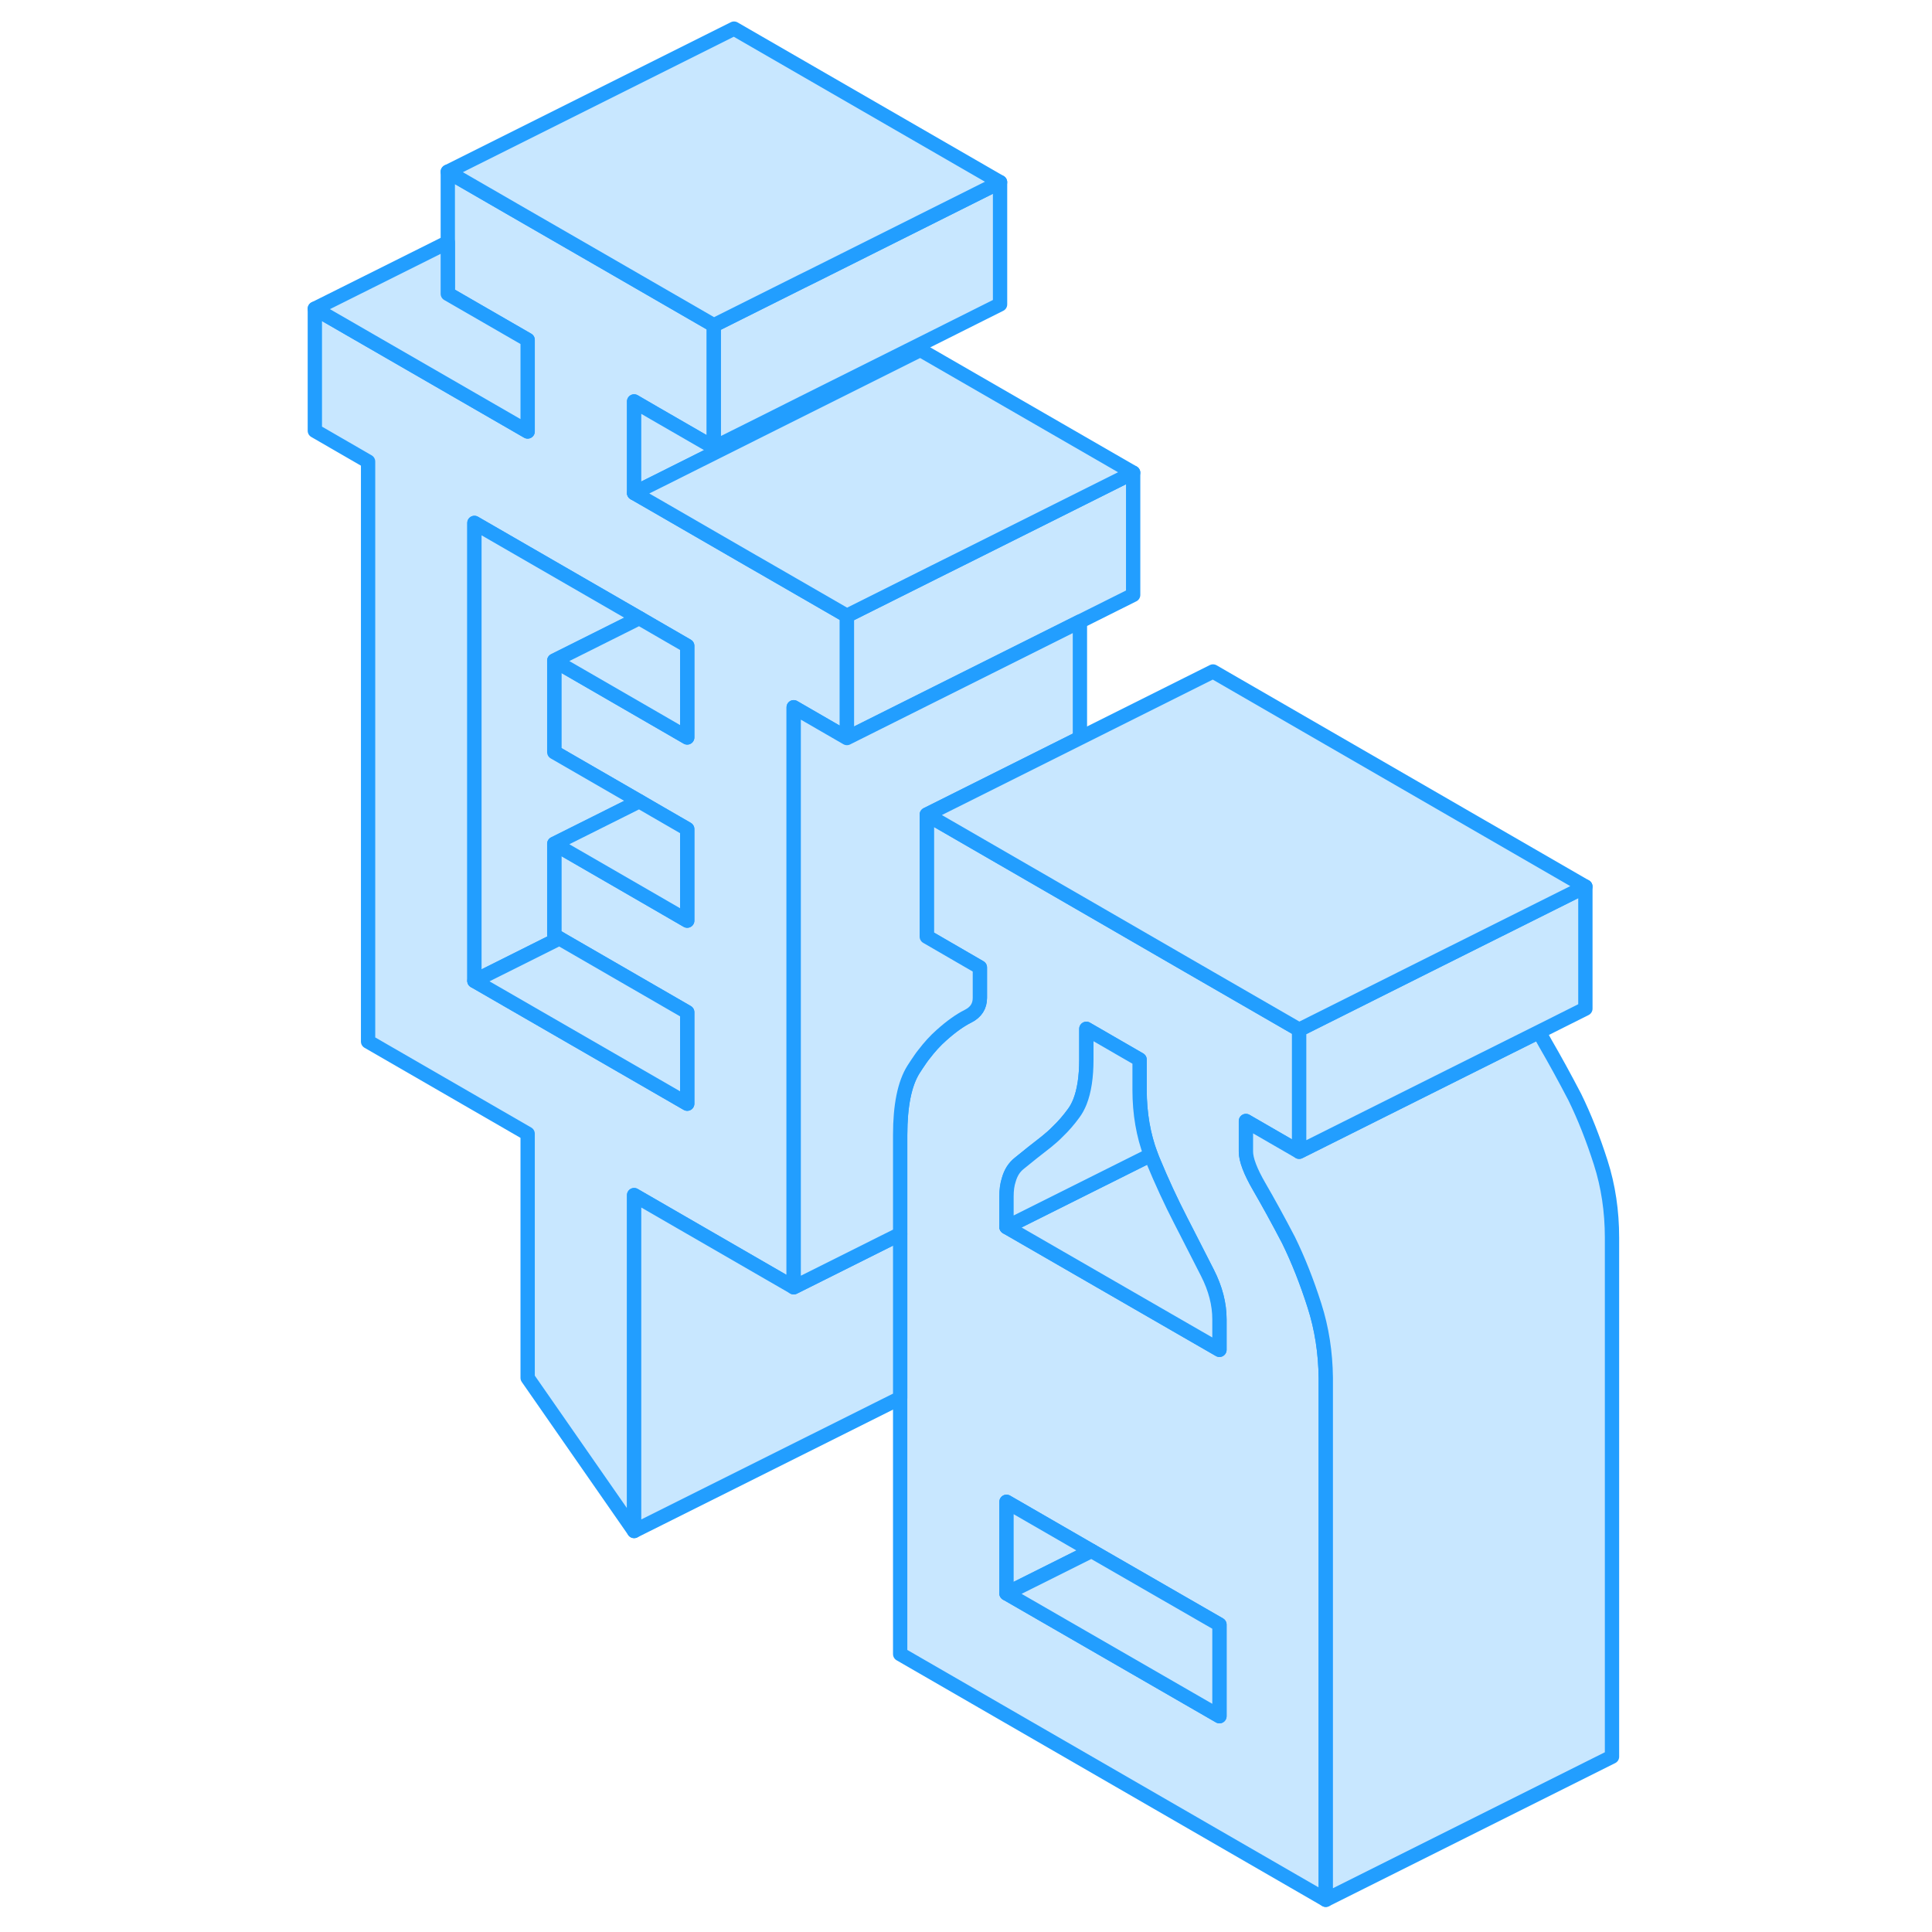 <svg width="48" height="48" viewBox="0 0 95 135" fill="#c8e7ff" xmlns="http://www.w3.org/2000/svg" stroke-width="1px" stroke-linecap="round" stroke-linejoin="round"><path d="M71.85 91.23C71.32 89.57 70.72 88.05 70.04 86.66C69.3 85.24 68.61 83.99 67.99 82.92C67.37 81.85 67.06 81.03 67.06 80.47V78.33L70.78 80.48V71.95L70.71 71.91L63 67.46L55.46 63.1L44.76 56.92V65.45L48.47 67.6V69.73C48.47 70.3 48.2 70.73 47.64 71.01C47.08 71.29 46.46 71.73 45.78 72.34C45.36 72.71 44.96 73.15 44.57 73.66C44.48 73.77 44.39 73.89 44.31 74.01C44.15 74.24 43.99 74.48 43.83 74.73C43.21 75.72 42.9 77.25 42.9 79.31V115.58L72.64 132.75V96.27C72.62 94.51 72.36 92.82 71.85 91.23ZM65.21 119.92L50.33 111.34V104.94L56.27 108.37L65.21 113.52V119.92ZM65.21 94.32L62.9 92.99L50.33 85.74V83.6C50.33 83.16 50.38 82.77 50.49 82.44C50.63 81.94 50.87 81.57 51.22 81.29C51.8 80.81 52.44 80.31 53.12 79.78C53.39 79.56 53.66 79.33 53.92 79.06C54.31 78.69 54.68 78.26 55.03 77.78C55.2 77.55 55.34 77.29 55.46 76.99C55.76 76.23 55.91 75.25 55.91 74.03V71.89L59.63 74.04V76.17C59.63 77.8 59.89 79.32 60.41 80.7C60.46 80.83 60.51 80.96 60.56 81.08C61.18 82.58 61.83 83.98 62.51 85.3C62.64 85.56 62.77 85.81 62.9 86.06C63.43 87.09 63.92 88.05 64.37 88.94C64.93 90.04 65.21 91.12 65.21 92.19V94.32Z" stroke="#229EFF" stroke-linejoin="round"/><path d="M56.27 108.37L50.33 111.34V104.94L56.27 108.37Z" stroke="#229EFF" stroke-linejoin="round"/><path d="M65.21 113.52V119.92L50.33 111.34L56.27 108.37L65.21 113.52Z" stroke="#229EFF" stroke-linejoin="round"/><path d="M65.21 92.19V94.32L62.9 92.99L50.33 85.74L60.41 80.7C60.46 80.83 60.51 80.96 60.56 81.08C61.18 82.58 61.83 83.98 62.51 85.3C62.64 85.56 62.77 85.81 62.9 86.06C63.43 87.09 63.92 88.05 64.37 88.94C64.93 90.04 65.21 91.12 65.21 92.19Z" stroke="#229EFF" stroke-linejoin="round"/><path d="M60.41 80.7L50.33 85.74V83.6C50.33 83.16 50.38 82.77 50.49 82.44C50.63 81.94 50.87 81.57 51.22 81.29C51.8 80.81 52.44 80.31 53.12 79.78C53.39 79.56 53.66 79.33 53.92 79.06C54.31 78.69 54.68 78.26 55.03 77.78C55.2 77.55 55.34 77.29 55.46 76.99C55.76 76.23 55.91 75.25 55.91 74.03V71.89L59.63 74.04V76.17C59.63 77.8 59.89 79.32 60.41 80.7Z" stroke="#229EFF" stroke-linejoin="round"/><path d="M92.64 86.48V122.75L72.64 132.75V96.27C72.62 94.51 72.36 92.82 71.85 91.23C71.32 89.57 70.72 88.05 70.04 86.66C69.3 85.24 68.61 83.99 67.99 82.92C67.37 81.85 67.06 81.03 67.06 80.47V78.33L70.78 80.48L74.94 78.4L82.24 74.75L87.55 72.1C87.68 72.36 87.82 72.63 87.99 72.92C88.61 73.99 89.3 75.24 90.04 76.66C90.72 78.05 91.32 79.57 91.85 81.23C92.38 82.88 92.64 84.64 92.64 86.48Z" stroke="#229EFF" stroke-linejoin="round"/><path d="M90.78 61.95V70.48L87.55 72.1L82.24 74.75L74.94 78.4L70.78 80.48V71.95L79.69 67.49L90.78 61.95Z" stroke="#229EFF" stroke-linejoin="round"/><path d="M33.15 39.55L32.59 39.23L25.72 35.26L24.31 34.45V28.05L25.72 28.87L29.88 31.27V22.73L22 18.18L15.86 14.64L11.29 12V20.53L16.87 23.75V30.15L2 21.57V30.1L5.72 32.25V72.78L16.87 79.22V96.28L24.31 106.98V83.51L35.46 89.95V49.42L36.55 50.05L38.73 51.31L39.18 51.57V43.03L33.15 39.55ZM28.02 51.53L25.72 50.2L18.73 46.16V52.56L24.67 55.99L25.72 56.6L28.02 57.93V64.33L25.03 62.6L18.73 58.96V65.36L19.09 65.57L28.02 70.73V77.12L13.15 68.54V36.54L24.67 43.19L25.72 43.8L28.02 45.13V51.53Z" stroke="#229EFF" stroke-linejoin="round"/><path d="M18.73 58.96V65.36L19.09 65.57L13.15 68.54V36.54L24.67 43.19L18.73 46.16V52.56L24.67 55.99L18.73 58.96Z" stroke="#229EFF" stroke-linejoin="round"/><path d="M28.02 70.73V77.12L13.15 68.54L19.09 65.57L28.02 70.73Z" stroke="#229EFF" stroke-linejoin="round"/><path d="M28.02 57.93V64.33L25.03 62.6L18.73 58.96L24.67 55.99L25.72 56.6L28.02 57.93Z" stroke="#229EFF" stroke-linejoin="round"/><path d="M28.02 45.13V51.53L25.72 50.2L18.73 46.16L24.67 43.19L25.72 43.8L28.02 45.13Z" stroke="#229EFF" stroke-linejoin="round"/><path d="M59.18 33.03V41.57L47.3 47.51L41.36 50.48L39.18 51.57V43.03L39.37 42.93L45.31 39.96L48.02 38.61L59.18 33.03Z" stroke="#229EFF" stroke-linejoin="round"/><path d="M44.31 24.06V24.45L36.39 28.41L33.15 30.03L25.72 33.75L24.31 34.45V28.05L25.72 28.87L29.88 31.27L33.15 29.64L36.02 28.2L44.31 24.06Z" stroke="#229EFF" stroke-linejoin="round"/><path d="M59.18 33.03L48.02 38.61L45.31 39.96L39.37 42.93L39.18 43.03L33.15 39.55L32.59 39.23L25.72 35.26L24.31 34.45L25.72 33.75L33.15 30.03L36.39 28.41L44.31 24.45L59.18 33.03Z" stroke="#229EFF" stroke-linejoin="round"/><path d="M49.88 12.73V21.27L44.31 24.06L36.02 28.2L33.15 29.64L29.88 31.27V22.73L36.02 19.66L36.87 19.24L49.88 12.73Z" stroke="#229EFF" stroke-linejoin="round"/><path d="M49.88 12.73L36.87 19.24L36.02 19.66L29.88 22.73L22 18.18L15.86 14.64L11.29 12L31.29 2L49.88 12.73Z" stroke="#229EFF" stroke-linejoin="round"/><path d="M16.87 23.75V30.15L2 21.57L11.29 16.93V20.53L16.87 23.75Z" stroke="#229EFF" stroke-linejoin="round"/><path d="M42.9 86.23V97.69L24.31 106.98V83.51L35.46 89.95L38.4 88.48L42.9 86.23Z" stroke="#229EFF" stroke-linejoin="round"/><path d="M44.76 56.92V65.45L48.47 67.6V69.73C48.47 70.3 48.2 70.73 47.64 71.01C47.08 71.29 46.46 71.73 45.78 72.34C45.36 72.71 44.96 73.15 44.57 73.66C44.48 73.77 44.39 73.89 44.31 74.01C44.15 74.24 43.99 74.48 43.83 74.73C43.21 75.72 42.9 77.25 42.9 79.31V86.23L38.4 88.48L35.46 89.95V49.42L36.55 50.05L38.73 51.31L39.18 51.57L41.36 50.48L47.3 47.51L55.46 43.43V51.57L44.76 56.92Z" stroke="#229EFF" stroke-linejoin="round"/><path d="M90.78 61.95L79.69 67.49L70.78 71.95L70.71 71.91L63 67.46L55.46 63.1L44.76 56.92L55.46 51.57L64.76 46.92L90.78 61.95Z" stroke="#229EFF" stroke-linejoin="round"/></svg>
